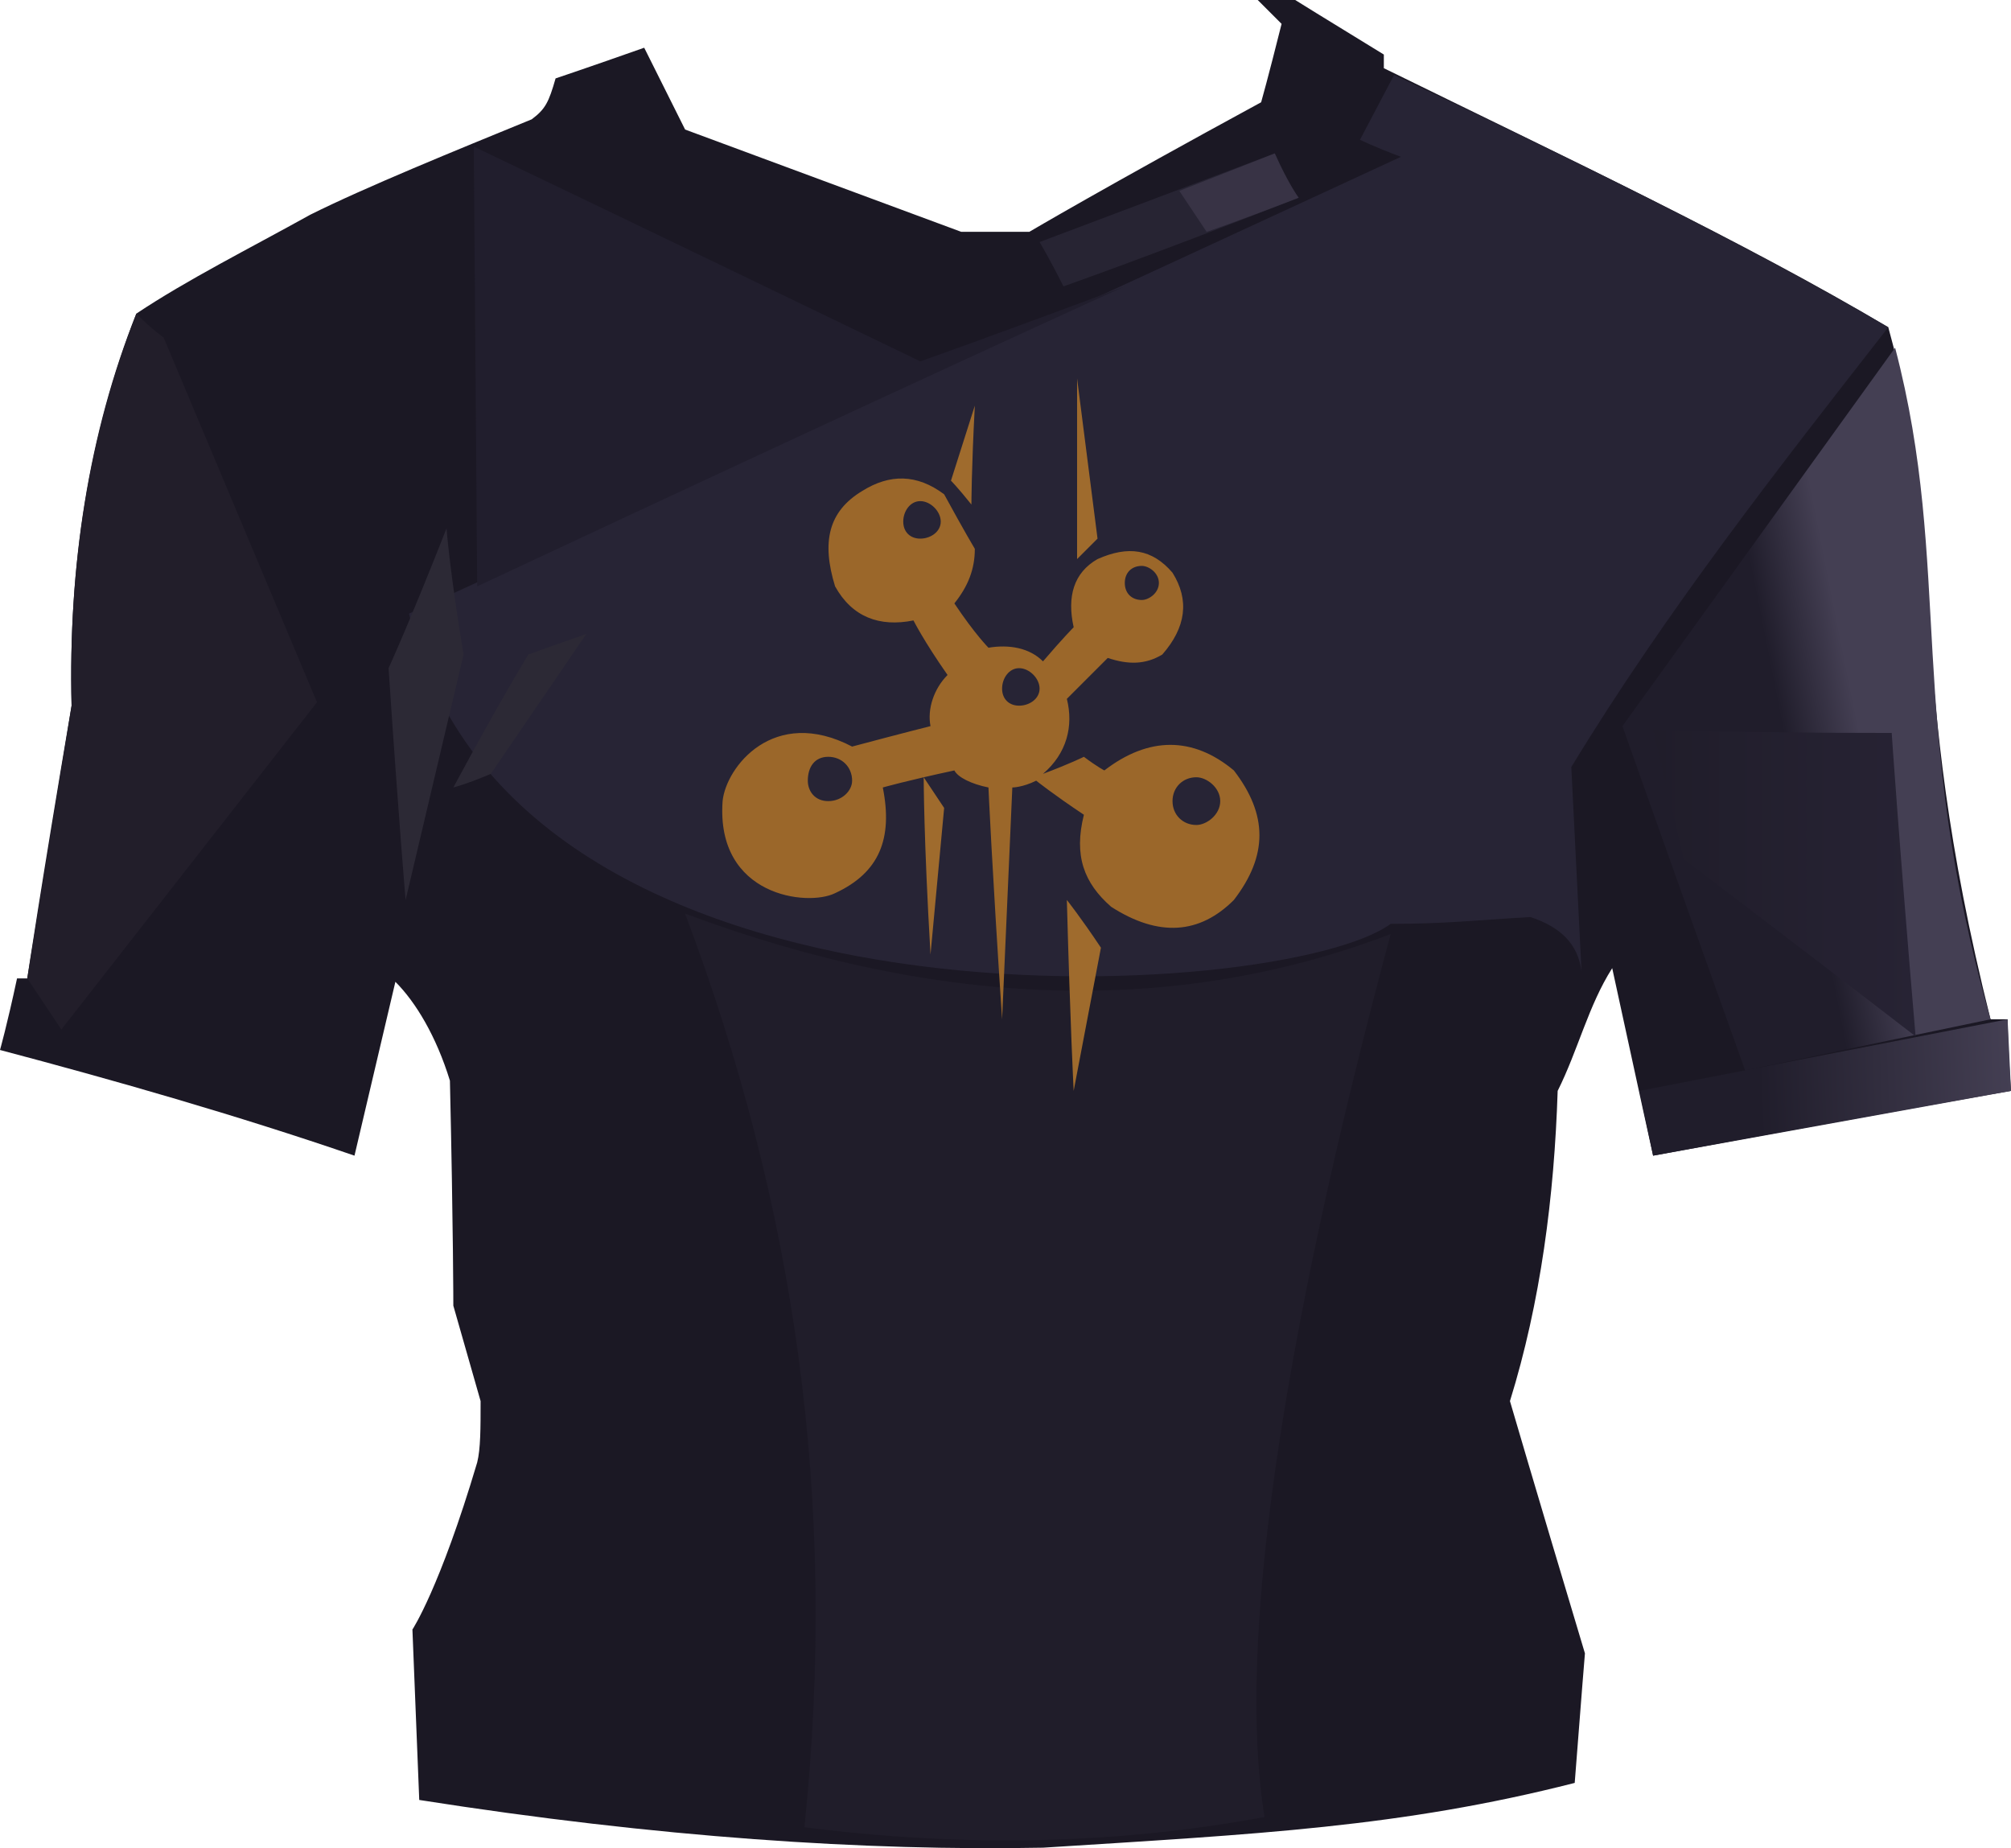 <?xml version="1.0" encoding="UTF-8" standalone="no"?>
<svg
   width="590"
   height="542.148"
   viewBox="0 0 590 542.148"
   version="1.1"
   id="svg37"
   sodipodi:docname="cb-layer-0935.svg"
   xmlns:inkscape="http://www.inkscape.org/namespaces/inkscape"
   xmlns:sodipodi="http://sodipodi.sourceforge.net/DTD/sodipodi-0.dtd"
   xmlns="http://www.w3.org/2000/svg"
   xmlns:svg="http://www.w3.org/2000/svg">
  <sodipodi:namedview
     id="namedview39"
     pagecolor="#ffffff"
     bordercolor="#666666"
     borderopacity="1.0"
     inkscape:pageshadow="2"
     inkscape:pageopacity="0.0"
     inkscape:pagecheckerboard="0" />
  <defs
     id="defs17">
    <linearGradient
       x1="357.412"
       y1="526.592"
       x2="312.511"
       y2="527.252"
       id="id-78666"
       gradientTransform="scale(1.651,0.606)"
       gradientUnits="userSpaceOnUse">
      <stop
         stop-color="#443F53"
         offset="0%"
         id="stop2" />
      <stop
         stop-color="#201D2B"
         offset="100%"
         id="stop4" />
    </linearGradient>
    <linearGradient
       x1="762.231"
       y1="148.459"
       x2="734.995"
       y2="159.051"
       id="id-78667"
       gradientTransform="scale(0.714,1.401)"
       gradientUnits="userSpaceOnUse">
      <stop
         stop-color="#443F53"
         offset="0%"
         id="stop7" />
      <stop
         stop-color="#201D2B"
         offset="100%"
         id="stop9" />
    </linearGradient>
    <linearGradient
       x1="607.592"
       y1="239.565"
       x2="524.346"
       y2="239.565"
       id="id-78668"
       gradientTransform="scale(0.925,1.081)"
       gradientUnits="userSpaceOnUse">
      <stop
         stop-color="#272334"
         offset="0%"
         id="stop12" />
      <stop
         stop-color="#201D2A"
         offset="100%"
         id="stop14" />
    </linearGradient>
  </defs>
  <g
     id="id-78669">
    <path
       d="m 121,478 2,50 c 70,11 131,15 183,14 63,-4 105,-6 156,-19 2,-26 3,-38 3,-38 -15,-50 -22,-74 -22,-74 9,-29 13,-60 14,-91 6,-12 9,-25 16,-36 8,37 12,55 12,55 70,-13 105,-19 105,-19 -1,-14 -1,-21 -1,-21 -3,0 -5,0 -5,0 C 558,195 572,161 554,96 512,71 459,46 406,20 c 0,-2 0,-4 0,-4 C 388,5 380,0 380,0 c -7,0 -11,0 -11,0 5,5 7,7 7,7 -4,16 -6,23 -6,23 -46,25 -68,38 -68,38 -13,0 -20,0 -20,0 C 228,48 201,38 201,38 193,22 189,14 189,14 c -17,6 -26,9 -26,9 -2,7 -3,9 -7,12 C 134,44 107,55 91,63 73,73 55,82 40,92 26,128 20,166 21,207 12,260 8,287 8,287 c -2,0 -3,0 -3,0 -3,14 -5,21 -5,21 34,9 69,19 104,31 8,-34 12,-51 12,-51 6,6 12,16 16,29 1,44 1,66 1,66 l 8,28 c 0,8 0,14 -1,18 -11,37 -19,49 -19,49 z"
       fill="#1b1824"
       id="id-78670" />
    <path
       d="M 18,302 8,287 21,207 c -1,-41 5,-80 19,-115 5,5 8,7 8,7 l 45,107 z"
       fill="#221e2a"
       id="id-78671" />
    <path
       d="M 120,180 C 314,91 411,46 411,46 403,43 399,41 399,41 l 10,-19 c 53,25 102,49 145,74 -32,41 -65,83 -93,129 2,40 3,60 3,60 -1,-8 -6,-13 -15,-16 -17,1 -25,2 -41,2 -31,23 -258,38 -288,-91 z"
       fill="#272435"
       id="id-78672" />
    <path
       d="m 408,274 c -33,123 -45,210 -37,259 -43,8 -88,9 -135,3 10,-96 -3,-183 -35,-268 75,28 144,30 207,6 z"
       fill="#201d2a"
       id="id-78673" />
    <polygon
       points="481,320 485,339 590,320 589,299 "
       fill="url(#id-78666)"
       id="id-78674"
       style="fill:url(#id-78666)" />
    <path
       d="M 512,314 C 488,247 476,213 476,213 l 80,-111 c 17,65 3,109 28,197 -48,10 -72,15 -72,15 z"
       fill="url(#id-78667)"
       id="id-78675"
       style="fill:url(#id-78667)" />
    <path
       d="m 562,304 c -5,-59 -7,-89 -7,-89 -47,0 -70,-1 -70,-1 l 9,38 c 46,35 68,52 68,52 z"
       fill="url(#id-78668)"
       id="id-78676"
       style="fill:url(#id-78668)" />
    <path
       d="M 330,84 C 290,99 270,106 270,106 183,64 139,43 139,43 l 1,129 C 266,113 330,84 330,84 Z"
       fill="#211e2d"
       id="id-78677" />
    <path
       d="m 381,58 c -46,18 -69,26 -69,26 -4,-8 -7,-13 -7,-13 l 69,-26 c 4,9 7,13 7,13 z"
       fill="#272433"
       id="id-78678" />
    <path
       d="m 381,58 c -18,7 -27,10 -27,10 l -8,-12 28,-11 c 4,9 7,13 7,13 z"
       fill="#383345"
       id="id-78679" />
    <path
       d="m 277,145 c 6,11 9,16 9,16 0,6 -2,11 -6,16 6,9 10,13 10,13 6,-1 12,0 16,4 6,-7 9,-10 9,-10 -2,-9 0,-16 7,-20 9,-4 16,-3 22,4 5,8 4,16 -3,24 -5,3 -10,3 -16,1 l -12,12 c 2,8 0,16 -7,22 8,-3 12,-5 12,-5 4,3 6,4 6,4 13,-10 26,-10 38,0 10,13 10,25 0,38 -10,10 -22,11 -36,2 -8,-7 -11,-15 -8,-27 -9,-6 -14,-10 -14,-10 -4,2 -7,2 -7,2 -2,45 -3,68 -3,68 -3,-45 -4,-68 -4,-68 -5,-1 -9,-3 -10,-5 -14,3 -21,5 -21,5 3,15 -1,25 -14,31 -8,4 -35,1 -33,-27 1,-10 15,-28 38,-16 15,-4 23,-6 23,-6 -1,-5 1,-11 5,-15 -7,-10 -10,-16 -10,-16 -10,2 -18,-1 -23,-10 -4,-13 -2,-22 8,-28 8,-5 16,-5 24,1 z m 74,83 c -4,0 -7,3 -7,7 0,4 3,7 7,7 3,0 7,-3 7,-7 0,-4 -4,-7 -7,-7 z m -108,-6 c -4,0 -6,3 -6,7 0,3 2,6 6,6 4,0 7,-3 7,-6 0,-4 -3,-7 -7,-7 z m 56,-26 c -3,0 -5,3 -5,6 0,3 2,5 5,5 3,0 6,-2 6,-5 0,-3 -3,-6 -6,-6 z m 36,-30 c -3,0 -5,2 -5,5 0,3 2,5 5,5 2,0 5,-2 5,-5 0,-3 -3,-5 -5,-5 z m -65,-19 c -3,0 -5,3 -5,6 0,3 2,5 5,5 3,0 6,-2 6,-5 0,-3 -3,-6 -6,-6 z"
       fill="#9b672a"
       id="id-78680" />
    <path
       d="m 313,264 c 1,37 2,56 2,56 l 8,-42 c -6,-9 -10,-14 -10,-14 z"
       fill="#9f6b2d"
       id="id-78681" />
    <path
       d="m 271,228 c 4,6 6,9 6,9 l -4,43 c -2,-34 -2,-52 -2,-52 z"
       fill="#9f6b2d"
       id="id-78682" />
    <path
       d="m 285,148 c -4,-5 -6,-7 -6,-7 l 7,-22 c -1,19 -1,29 -1,29 z"
       fill="#9f6b2d"
       id="id-78683" />
    <path
       d="m 316,164 c 4,-4 6,-6 6,-6 l -6,-47 c 0,35 0,53 0,53 z"
       fill="#9f6b2d"
       id="id-78684" />
    <path
       d="m 131,155 c -11,28 -17,41 -17,41 3,45 5,68 5,68 l 17,-72 c -4,-24 -5,-37 -5,-37 z"
       fill="#2c2935"
       id="id-78685" />
    <path
       d="m 133,231 c 14,-26 22,-39 22,-39 11,-4 17,-6 17,-6 l -28,41 c -7,3 -11,4 -11,4 z"
       fill="#2c2935"
       id="id-78686" />
  </g>
</svg>
